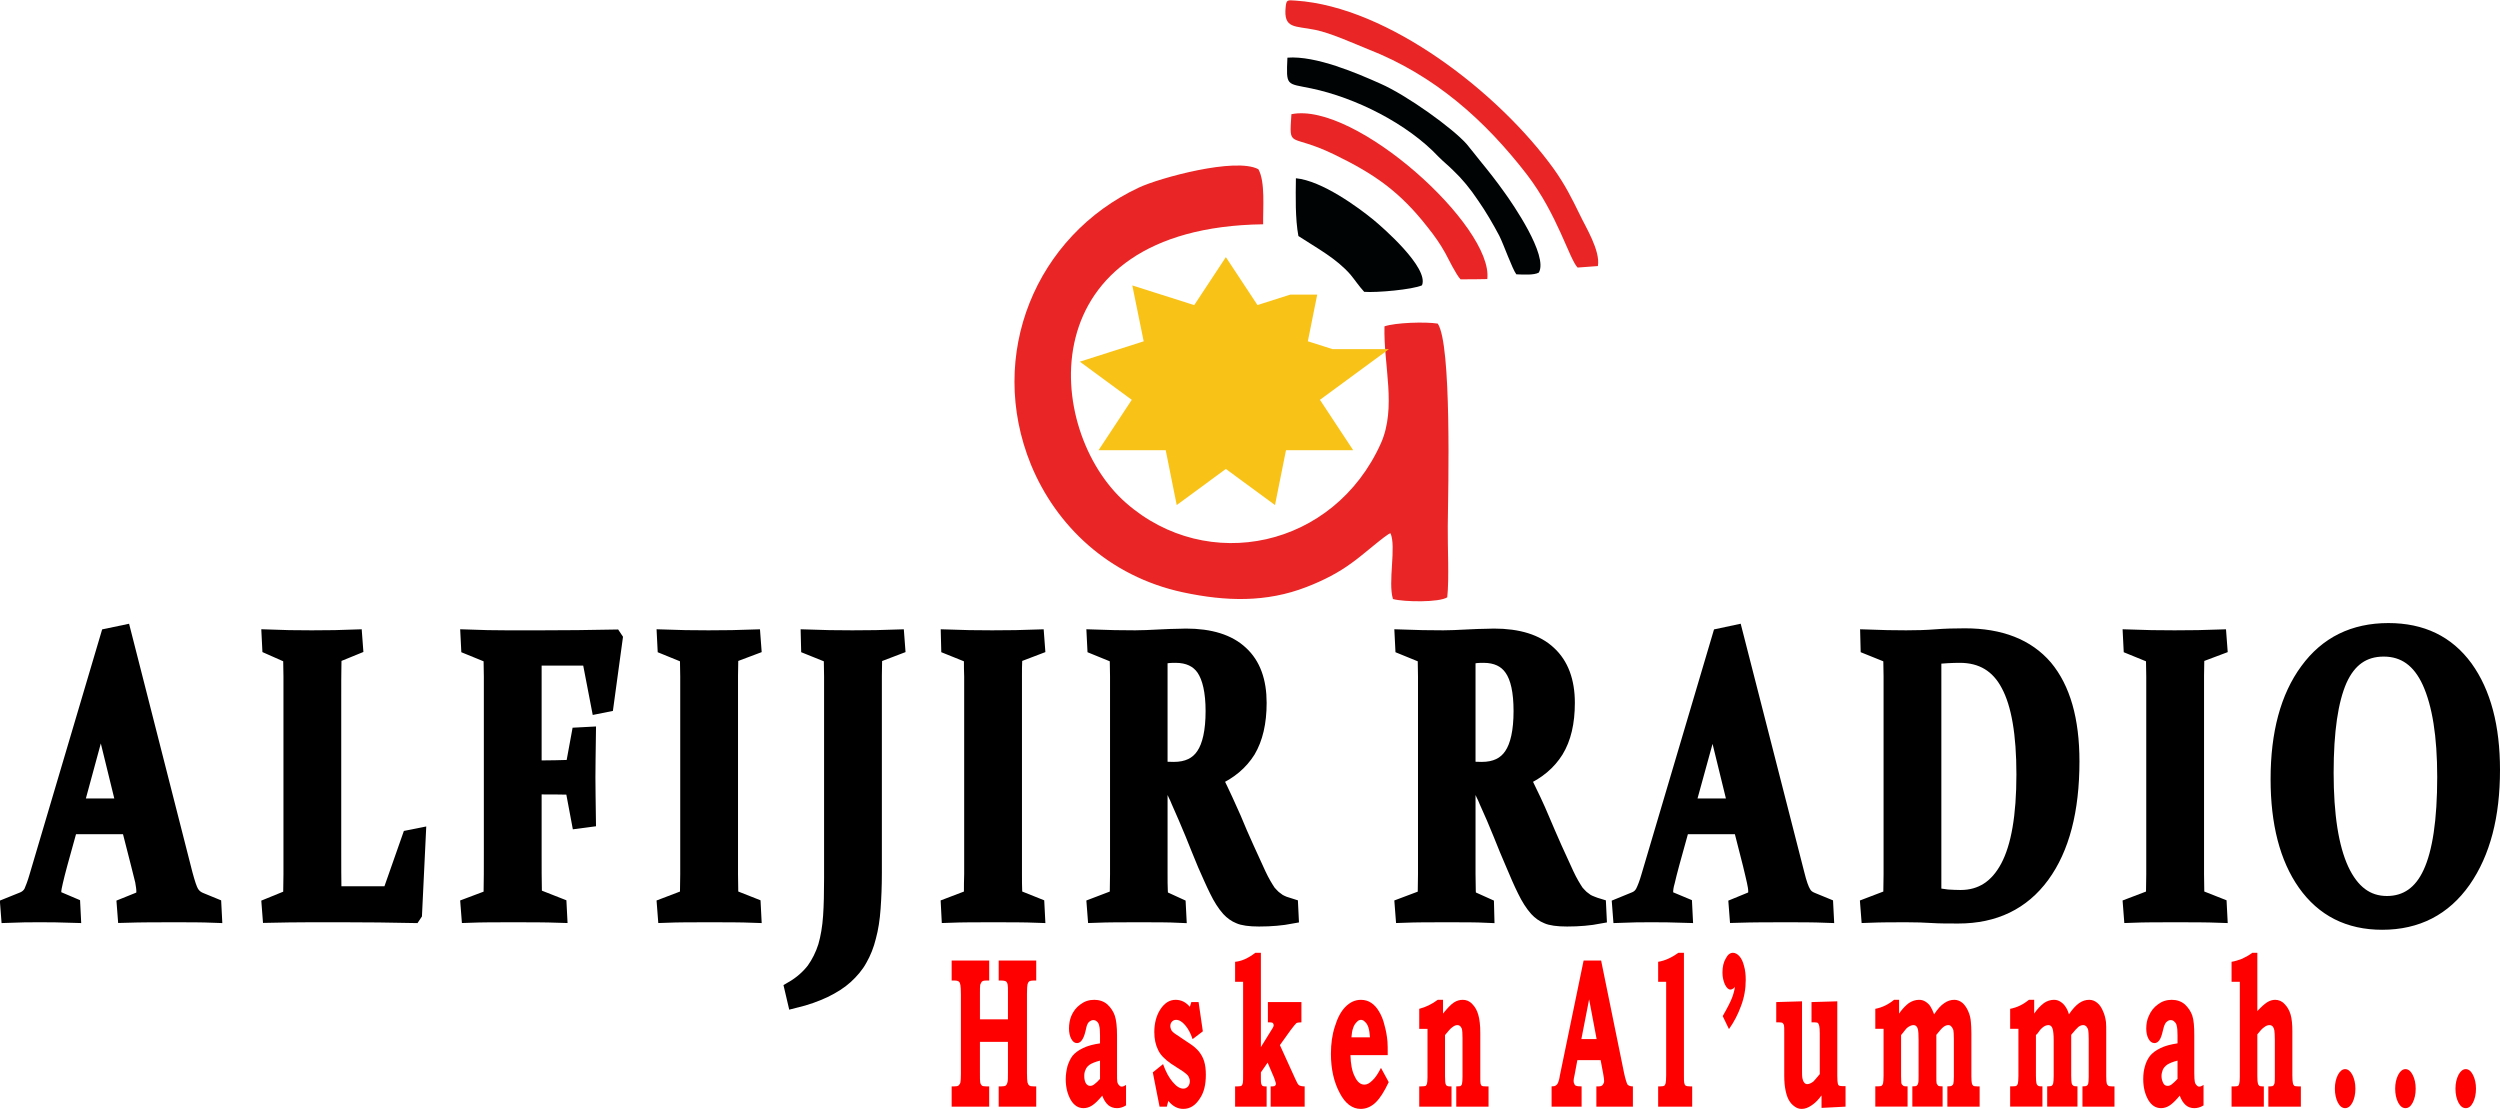 <?xml version="1.0" encoding="UTF-8"?>
<!DOCTYPE svg PUBLIC "-//W3C//DTD SVG 1.0//EN" "http://www.w3.org/TR/2001/REC-SVG-20010904/DTD/svg10.dtd">
<!-- Creator: CorelDRAW 2018 (64-Bit) -->
<svg xmlns="http://www.w3.org/2000/svg" xml:space="preserve" width="151px" height="67px" version="1.0" style="shape-rendering:geometricPrecision; text-rendering:geometricPrecision; image-rendering:optimizeQuality; fill-rule:evenodd; clip-rule:evenodd"
viewBox="0 0 99.93 44.31"
 xmlns:xlink="http://www.w3.org/1999/xlink">
 <defs>
  <style type="text/css">
   <![CDATA[
    .str1 {stroke:#F9C216;stroke-width:1.56;stroke-miterlimit:22.926}
    .str0 {stroke:black;stroke-width:0.6;stroke-miterlimit:2.613}
    .fil2 {fill:none;fill-rule:nonzero}
    .fil4 {fill:#000304}
    .fil3 {fill:#E92525}
    .fil5 {fill:#F9C216}
    .fil1 {fill:black;fill-rule:nonzero}
    .fil0 {fill:red;fill-rule:nonzero}
   ]]>
  </style>
 </defs>
 <g id="Layer_x0020_1">
  <path class="fil0" d="M38.04 38.38l1.5 0 0 0.8 -0.14 0c-0.08,0 -0.13,0.02 -0.16,0.05 -0.02,0.03 -0.04,0.07 -0.06,0.12 -0.01,0.06 -0.01,0.18 -0.01,0.36l0 1.02 1.12 0 0 -1.1c0,-0.13 0,-0.22 -0.01,-0.27 -0.01,-0.07 -0.03,-0.11 -0.06,-0.14 -0.03,-0.02 -0.09,-0.04 -0.18,-0.04l-0.12 0 0 -0.8 1.5 0 0 0.8 -0.12 0c-0.09,0 -0.15,0.02 -0.17,0.04 -0.03,0.03 -0.05,0.07 -0.06,0.12 -0.01,0.05 -0.02,0.17 -0.02,0.37l0 3.16c0,0.2 0.01,0.33 0.02,0.38 0.02,0.06 0.04,0.1 0.07,0.12 0.02,0.03 0.09,0.04 0.19,0.04l0.09 0 0 0.81 -1.5 0 0 -0.81 0.1 0c0.09,0 0.15,-0.01 0.19,-0.04 0.03,-0.03 0.05,-0.07 0.06,-0.12 0.02,-0.06 0.02,-0.18 0.02,-0.38l0 -1.24 -1.12 0 0 1.24c0,0.2 0,0.32 0.01,0.37 0.01,0.07 0.04,0.11 0.07,0.14 0.03,0.02 0.09,0.03 0.18,0.03l0.11 0 0 0.81 -1.5 0 0 -0.81 0.1 0c0.09,0 0.15,-0.01 0.18,-0.04 0.03,-0.03 0.06,-0.07 0.07,-0.12 0.01,-0.05 0.02,-0.16 0.02,-0.33l0 -3.18c0,-0.19 -0.01,-0.32 -0.02,-0.38 -0.01,-0.06 -0.03,-0.11 -0.06,-0.14 -0.03,-0.02 -0.08,-0.04 -0.15,-0.04l-0.14 0 0 -0.8z"/>
  <path id="1" class="fil0" d="M43.97 41.69l0 -0.31c0,-0.18 -0.01,-0.31 -0.03,-0.38 -0.01,-0.07 -0.04,-0.13 -0.08,-0.17 -0.05,-0.05 -0.1,-0.07 -0.16,-0.07 -0.05,0 -0.1,0.02 -0.14,0.05 -0.04,0.03 -0.07,0.06 -0.09,0.11 -0.03,0.05 -0.05,0.14 -0.08,0.28 -0.04,0.17 -0.09,0.29 -0.15,0.37 -0.05,0.07 -0.12,0.11 -0.19,0.11 -0.1,0 -0.17,-0.06 -0.23,-0.17 -0.06,-0.11 -0.09,-0.25 -0.09,-0.41 0,-0.19 0.03,-0.35 0.09,-0.5 0.08,-0.19 0.2,-0.35 0.37,-0.47 0.16,-0.12 0.34,-0.18 0.55,-0.18 0.2,0 0.38,0.06 0.52,0.18 0.14,0.13 0.24,0.28 0.3,0.45 0.06,0.18 0.09,0.44 0.09,0.8l0 1.49c0,0.19 0,0.3 0.01,0.35 0.01,0.06 0.03,0.1 0.07,0.14 0.03,0.04 0.07,0.06 0.11,0.06 0.04,0 0.1,-0.02 0.17,-0.07l0 0.82c-0.13,0.08 -0.25,0.11 -0.36,0.11 -0.14,0 -0.25,-0.04 -0.35,-0.12 -0.1,-0.09 -0.18,-0.21 -0.24,-0.38 -0.15,0.18 -0.28,0.31 -0.4,0.39 -0.12,0.08 -0.24,0.11 -0.35,0.11 -0.21,0 -0.38,-0.11 -0.51,-0.33 -0.13,-0.23 -0.2,-0.5 -0.2,-0.83 0,-0.19 0.03,-0.36 0.07,-0.52 0.05,-0.15 0.11,-0.29 0.2,-0.41 0.09,-0.11 0.23,-0.22 0.42,-0.31 0.18,-0.09 0.41,-0.15 0.68,-0.19zm0 0.69c-0.2,0.05 -0.33,0.11 -0.41,0.16 -0.08,0.06 -0.14,0.12 -0.17,0.21 -0.04,0.08 -0.05,0.16 -0.05,0.25 0,0.11 0.02,0.2 0.06,0.28 0.05,0.08 0.11,0.11 0.18,0.11 0.05,0 0.11,-0.02 0.17,-0.07 0.07,-0.05 0.14,-0.12 0.22,-0.21l0 -0.73z"/>
  <path id="2" class="fil0" d="M47.62 40.04l0.29 0 0.17 1.17 -0.41 0.31c-0.08,-0.24 -0.18,-0.42 -0.3,-0.56 -0.12,-0.14 -0.24,-0.21 -0.36,-0.21 -0.07,0 -0.13,0.03 -0.17,0.08 -0.04,0.04 -0.06,0.1 -0.06,0.17 0,0.06 0.02,0.11 0.04,0.16 0.03,0.05 0.09,0.11 0.17,0.16l0.61 0.41c0.11,0.07 0.21,0.16 0.31,0.27 0.09,0.11 0.17,0.24 0.22,0.4 0.05,0.16 0.07,0.34 0.07,0.55 0,0.38 -0.07,0.69 -0.23,0.93 -0.18,0.29 -0.4,0.43 -0.67,0.43 -0.23,0 -0.43,-0.11 -0.6,-0.32l-0.06 0.23 -0.29 0 -0.27 -1.37 0.41 -0.33c0.11,0.31 0.24,0.55 0.39,0.72 0.15,0.18 0.29,0.26 0.42,0.26 0.08,0 0.14,-0.03 0.2,-0.1 0.04,-0.06 0.06,-0.12 0.06,-0.2 0,-0.06 -0.02,-0.12 -0.05,-0.18 -0.03,-0.06 -0.1,-0.12 -0.21,-0.2l-0.48 -0.31c-0.26,-0.18 -0.44,-0.36 -0.53,-0.56 -0.1,-0.2 -0.15,-0.44 -0.15,-0.71 0,-0.35 0.08,-0.65 0.23,-0.89 0.17,-0.27 0.38,-0.4 0.62,-0.4 0.22,0 0.41,0.09 0.57,0.28l0.06 -0.19z"/>
  <path id="3" class="fil0" d="M50.4 38.07l0 3.77 0.42 -0.68c0.05,-0.07 0.07,-0.12 0.08,-0.14 0.01,-0.02 0.01,-0.04 0.01,-0.06 0,-0.03 -0.01,-0.06 -0.03,-0.08 -0.02,-0.02 -0.06,-0.03 -0.12,-0.03l-0.08 0 0 -0.81 1.34 0 0 0.81c-0.09,0 -0.16,0.01 -0.2,0.03 -0.04,0.04 -0.12,0.13 -0.23,0.28l-0.43 0.6 0.61 1.34c0.06,0.14 0.11,0.23 0.15,0.26 0.04,0.03 0.12,0.05 0.23,0.05l0 0.81 -1.36 0 0 -0.81 0.07 0c0.06,0 0.09,-0.01 0.11,-0.03 0.02,-0.02 0.03,-0.04 0.03,-0.07 0,-0.04 -0.03,-0.12 -0.07,-0.24l-0.26 -0.61 -0.27 0.39 0 0.22c0,0.11 0,0.18 0.01,0.22 0.01,0.03 0.02,0.06 0.04,0.09 0.03,0.02 0.06,0.03 0.1,0.03l0.08 0 0 0.81 -1.26 0 0 -0.81c0.04,0 0.08,0 0.1,0 0.08,0 0.14,-0.01 0.16,-0.03 0.02,-0.02 0.04,-0.06 0.05,-0.11 0.01,-0.03 0.01,-0.16 0.01,-0.36l0 -3.68 -0.32 0 0 -0.8c0.25,-0.02 0.52,-0.14 0.81,-0.36l0.22 0z"/>
  <path id="4" class="fil0" d="M55.2 42.67l0.31 0.57c-0.18,0.38 -0.35,0.65 -0.53,0.82 -0.18,0.17 -0.38,0.25 -0.59,0.25 -0.33,0 -0.62,-0.21 -0.84,-0.64 -0.23,-0.43 -0.35,-0.95 -0.35,-1.56 0,-0.4 0.05,-0.77 0.16,-1.1 0.1,-0.33 0.24,-0.6 0.42,-0.78 0.19,-0.19 0.39,-0.28 0.62,-0.28 0.15,0 0.29,0.04 0.41,0.12 0.12,0.08 0.22,0.19 0.31,0.34 0.09,0.15 0.17,0.33 0.22,0.55 0.06,0.21 0.1,0.43 0.12,0.66 0.01,0.11 0.01,0.29 0.01,0.54l-1.49 0c0.01,0.35 0.06,0.64 0.17,0.85 0.1,0.22 0.23,0.33 0.39,0.33 0.1,0 0.2,-0.05 0.32,-0.17 0.12,-0.11 0.23,-0.28 0.34,-0.5zm-0.44 -1.22c-0.01,-0.16 -0.03,-0.29 -0.06,-0.39 -0.03,-0.09 -0.07,-0.17 -0.13,-0.22 -0.05,-0.06 -0.11,-0.09 -0.17,-0.09 -0.06,0 -0.12,0.03 -0.17,0.09 -0.06,0.06 -0.11,0.13 -0.14,0.23 -0.04,0.1 -0.06,0.23 -0.07,0.38l0.74 0z"/>
  <path id="5" class="fil0" d="M57.68 39.95l0 0.55c0.17,-0.21 0.31,-0.36 0.43,-0.44 0.12,-0.08 0.24,-0.11 0.36,-0.11 0.14,0 0.27,0.05 0.38,0.17 0.11,0.11 0.19,0.25 0.24,0.43 0.05,0.17 0.08,0.41 0.08,0.73l0 1.73c0,0.15 0,0.25 0.01,0.29 0.01,0.04 0.03,0.07 0.05,0.09 0.02,0.01 0.07,0.02 0.16,0.02l0.11 0 0 0.81 -1.29 0 0 -0.81c0.09,0 0.15,-0.01 0.16,-0.01 0.04,-0.02 0.06,-0.05 0.07,-0.1 0.01,-0.04 0.02,-0.14 0.02,-0.29l0 -1.52c0,-0.2 -0.01,-0.33 -0.03,-0.39 -0.04,-0.09 -0.09,-0.14 -0.17,-0.14 -0.06,0 -0.13,0.02 -0.2,0.08 -0.08,0.05 -0.17,0.16 -0.3,0.32l0 1.65c0,0.18 0.01,0.3 0.04,0.34 0.02,0.04 0.07,0.06 0.15,0.06l0.07 0 0 0.81 -1.29 0 0 -0.81 0.07 0c0.1,0 0.16,-0.01 0.19,-0.02 0.02,-0.02 0.04,-0.05 0.05,-0.09 0.01,-0.04 0.02,-0.13 0.02,-0.25l0 -1.94 -0.33 0 0 -0.8c0.27,-0.07 0.51,-0.19 0.74,-0.36l0.21 0z"/>
  <path id="6" class="fil0" d="M63.3 38.38l0.7 0 0.92 4.51c0.05,0.23 0.1,0.38 0.13,0.44 0.04,0.05 0.11,0.08 0.22,0.08l0 0.81 -1.46 0 0 -0.81 0.09 0c0.08,0 0.14,-0.02 0.17,-0.07 0.03,-0.04 0.05,-0.09 0.05,-0.14 0,-0.05 -0.01,-0.16 -0.04,-0.31l-0.1 -0.53 -0.93 0 -0.11 0.59c-0.03,0.12 -0.04,0.2 -0.04,0.24 0,0.05 0.01,0.09 0.03,0.12 0.01,0.04 0.04,0.07 0.08,0.08 0.02,0.01 0.09,0.02 0.21,0.02l0 0.81 -1.2 0 0 -0.81c0.08,0 0.14,-0.01 0.17,-0.04 0.04,-0.02 0.07,-0.06 0.09,-0.11 0.02,-0.05 0.05,-0.14 0.07,-0.28l0.95 -4.6zm-0.09 3.14l0.61 0 -0.3 -1.59 -0.31 1.59z"/>
  <path id="7" class="fil0" d="M67.31 38.07l0 4.9c0,0.16 0,0.26 0.01,0.29 0.01,0.06 0.03,0.1 0.06,0.12 0.03,0.02 0.09,0.03 0.18,0.03l0.08 0 0 0.81 -1.36 0 0 -0.81 0.08 0c0.09,0 0.14,-0.01 0.17,-0.03 0.02,-0.02 0.04,-0.06 0.05,-0.1 0.01,-0.05 0.02,-0.15 0.02,-0.31l0 -3.74 -0.32 0 0 -0.8c0.26,-0.04 0.53,-0.16 0.81,-0.36l0.22 0z"/>
  <path id="8" class="fil0" d="M69.11 41.12l-0.25 -0.52c0.19,-0.33 0.31,-0.57 0.36,-0.7 0.05,-0.12 0.1,-0.28 0.13,-0.47 -0.03,0.04 -0.06,0.07 -0.09,0.08 -0.03,0.02 -0.06,0.03 -0.09,0.03 -0.08,0 -0.15,-0.06 -0.22,-0.2 -0.06,-0.13 -0.1,-0.29 -0.1,-0.48 0,-0.22 0.04,-0.41 0.13,-0.56 0.08,-0.16 0.18,-0.23 0.29,-0.23 0.09,0 0.18,0.05 0.26,0.14 0.08,0.09 0.14,0.22 0.18,0.38 0.05,0.17 0.07,0.35 0.07,0.57 0,0.35 -0.06,0.7 -0.19,1.04 -0.12,0.33 -0.28,0.64 -0.48,0.92z"/>
  <path id="9" class="fil0" d="M71 40.04l1.03 -0.03 0 2.7c0,0.2 0,0.32 0.02,0.39 0.01,0.06 0.03,0.11 0.07,0.16 0.03,0.04 0.07,0.06 0.12,0.06 0.08,0 0.15,-0.04 0.24,-0.1 0.03,-0.03 0.12,-0.13 0.26,-0.3l0 -1.63c0,-0.14 -0.01,-0.24 -0.02,-0.29 -0.01,-0.06 -0.03,-0.09 -0.05,-0.12 -0.02,-0.02 -0.07,-0.03 -0.13,-0.03l-0.13 0 0 -0.81 1.03 -0.03 0 2.98c0,0.16 0.01,0.26 0.02,0.3 0.01,0.04 0.02,0.07 0.04,0.08 0.02,0.02 0.07,0.03 0.15,0.03l0.12 0 0 0.82 -0.96 0.05 0 -0.5c-0.13,0.18 -0.26,0.31 -0.4,0.4 -0.13,0.09 -0.26,0.14 -0.39,0.14 -0.11,0 -0.2,-0.03 -0.29,-0.1 -0.09,-0.06 -0.17,-0.15 -0.23,-0.26 -0.06,-0.11 -0.1,-0.24 -0.13,-0.39 -0.03,-0.15 -0.05,-0.33 -0.05,-0.57l0 -1.72c0,-0.16 0,-0.26 -0.01,-0.3 -0.01,-0.04 -0.03,-0.07 -0.05,-0.09 -0.02,-0.02 -0.07,-0.03 -0.14,-0.03l-0.12 0 0 -0.81z"/>
  <path id="10" class="fil0" d="M75.91 39.95l0 0.55c0.13,-0.19 0.26,-0.32 0.39,-0.42 0.14,-0.09 0.27,-0.13 0.41,-0.13 0.09,0 0.17,0.02 0.25,0.07 0.08,0.05 0.15,0.11 0.2,0.19 0.05,0.08 0.1,0.18 0.15,0.32 0.14,-0.21 0.27,-0.36 0.41,-0.45 0.13,-0.09 0.26,-0.13 0.4,-0.13 0.11,0 0.22,0.04 0.32,0.12 0.09,0.08 0.17,0.19 0.23,0.33 0.06,0.13 0.1,0.28 0.11,0.44 0.01,0.11 0.02,0.25 0.02,0.44l0 1.73c0,0.15 0.01,0.24 0.02,0.28 0.01,0.04 0.03,0.07 0.05,0.09 0.02,0.02 0.07,0.03 0.16,0.03l0.1 0 0 0.81 -1.29 0 0 -0.81c0.1,0 0.16,-0.01 0.18,-0.03 0.03,-0.02 0.05,-0.04 0.06,-0.08 0.01,-0.05 0.02,-0.13 0.02,-0.27l0 -1.52c0,-0.17 -0.01,-0.29 -0.02,-0.35 -0.02,-0.05 -0.04,-0.1 -0.08,-0.14 -0.03,-0.04 -0.07,-0.06 -0.12,-0.06 -0.06,0 -0.12,0.02 -0.19,0.07 -0.07,0.05 -0.16,0.16 -0.29,0.32l0 1.63c0,0.17 0,0.27 0.01,0.31 0.02,0.04 0.04,0.07 0.06,0.09 0.02,0.02 0.08,0.03 0.18,0.03l0 0.81 -1.21 0 0 -0.81c0.1,0 0.16,-0.01 0.18,-0.03 0.02,-0.02 0.04,-0.05 0.05,-0.09 0.02,-0.05 0.02,-0.15 0.02,-0.3l0 -1.43c0,-0.22 -0.01,-0.37 -0.03,-0.44 -0.03,-0.11 -0.09,-0.16 -0.17,-0.16 -0.04,0 -0.09,0.01 -0.13,0.03 -0.05,0.02 -0.09,0.05 -0.14,0.09 -0.02,0.02 -0.08,0.09 -0.18,0.22l-0.05 0.06 0 1.63c0,0.15 0.01,0.25 0.01,0.29 0.01,0.04 0.03,0.07 0.06,0.09 0.02,0.03 0.07,0.04 0.13,0.04l0.06 0 0 0.81 -1.29 0 0 -0.81 0.09 0c0.09,0 0.14,-0.01 0.17,-0.03 0.02,-0.02 0.04,-0.05 0.05,-0.09 0.01,-0.05 0.02,-0.15 0.02,-0.3l0 -1.88 -0.33 0 0 -0.8c0.27,-0.05 0.52,-0.17 0.75,-0.36l0.2 0z"/>
  <path id="11" class="fil0" d="M81.31 39.95l0 0.55c0.13,-0.19 0.26,-0.32 0.39,-0.42 0.13,-0.09 0.27,-0.13 0.4,-0.13 0.09,0 0.17,0.02 0.25,0.07 0.08,0.05 0.15,0.11 0.2,0.19 0.06,0.08 0.11,0.18 0.15,0.32 0.14,-0.21 0.28,-0.36 0.41,-0.45 0.13,-0.09 0.26,-0.13 0.4,-0.13 0.12,0 0.22,0.04 0.32,0.12 0.1,0.08 0.17,0.19 0.23,0.33 0.06,0.13 0.1,0.28 0.12,0.44 0.01,0.11 0.01,0.25 0.01,0.44l0 1.73c0,0.15 0.01,0.24 0.02,0.28 0.01,0.04 0.03,0.07 0.06,0.09 0.02,0.02 0.07,0.03 0.15,0.03l0.1 0 0 0.81 -1.28 0 0 -0.81c0.09,0 0.15,-0.01 0.18,-0.03 0.02,-0.02 0.04,-0.04 0.05,-0.08 0.01,-0.05 0.02,-0.13 0.02,-0.27l0 -1.52c0,-0.17 -0.01,-0.29 -0.02,-0.35 -0.01,-0.05 -0.04,-0.1 -0.07,-0.14 -0.04,-0.04 -0.08,-0.06 -0.13,-0.06 -0.06,0 -0.12,0.02 -0.19,0.07 -0.06,0.05 -0.16,0.16 -0.29,0.32l0 1.63c0,0.17 0.01,0.27 0.02,0.31 0.01,0.04 0.03,0.07 0.06,0.09 0.02,0.02 0.08,0.03 0.17,0.03l0 0.81 -1.21 0 0 -0.81c0.1,0 0.16,-0.01 0.19,-0.03 0.02,-0.02 0.04,-0.05 0.05,-0.09 0.01,-0.05 0.02,-0.15 0.02,-0.3l0 -1.43c0,-0.22 -0.02,-0.37 -0.04,-0.44 -0.03,-0.11 -0.09,-0.16 -0.17,-0.16 -0.04,0 -0.08,0.01 -0.13,0.03 -0.04,0.02 -0.09,0.05 -0.13,0.09 -0.03,0.02 -0.09,0.09 -0.18,0.22l-0.06 0.06 0 1.63c0,0.15 0.01,0.25 0.02,0.29 0.01,0.04 0.02,0.07 0.05,0.09 0.03,0.03 0.07,0.04 0.13,0.04l0.06 0 0 0.81 -1.29 0 0 -0.81 0.09 0c0.09,0 0.15,-0.01 0.17,-0.03 0.02,-0.02 0.04,-0.05 0.05,-0.09 0.01,-0.05 0.02,-0.15 0.02,-0.3l0 -1.88 -0.33 0 0 -0.8c0.27,-0.05 0.52,-0.17 0.75,-0.36l0.21 0z"/>
  <path id="12" class="fil0" d="M87.04 41.69l0 -0.31c0,-0.18 -0.01,-0.31 -0.03,-0.38 -0.01,-0.07 -0.04,-0.13 -0.09,-0.17 -0.04,-0.05 -0.09,-0.07 -0.16,-0.07 -0.05,0 -0.09,0.02 -0.13,0.05 -0.04,0.03 -0.07,0.06 -0.09,0.11 -0.03,0.05 -0.06,0.14 -0.09,0.28 -0.04,0.17 -0.08,0.29 -0.14,0.37 -0.05,0.07 -0.12,0.11 -0.19,0.11 -0.1,0 -0.18,-0.06 -0.24,-0.17 -0.06,-0.11 -0.09,-0.25 -0.09,-0.41 0,-0.19 0.03,-0.35 0.1,-0.5 0.08,-0.19 0.2,-0.35 0.37,-0.47 0.16,-0.12 0.34,-0.18 0.55,-0.18 0.2,0 0.38,0.06 0.52,0.18 0.14,0.13 0.24,0.28 0.3,0.45 0.06,0.18 0.08,0.44 0.08,0.8l0 1.49c0,0.19 0.01,0.3 0.02,0.35 0.01,0.06 0.03,0.1 0.07,0.14 0.03,0.04 0.07,0.06 0.11,0.06 0.04,0 0.1,-0.02 0.17,-0.07l0 0.82c-0.13,0.08 -0.25,0.11 -0.37,0.11 -0.13,0 -0.25,-0.04 -0.34,-0.12 -0.1,-0.09 -0.18,-0.21 -0.24,-0.38 -0.15,0.18 -0.28,0.31 -0.4,0.39 -0.12,0.08 -0.24,0.11 -0.35,0.11 -0.21,0 -0.38,-0.11 -0.51,-0.33 -0.13,-0.23 -0.2,-0.5 -0.2,-0.83 0,-0.19 0.02,-0.36 0.07,-0.52 0.04,-0.15 0.11,-0.29 0.2,-0.41 0.09,-0.11 0.23,-0.22 0.42,-0.31 0.18,-0.09 0.41,-0.15 0.68,-0.19zm0 0.69c-0.2,0.05 -0.33,0.11 -0.41,0.16 -0.08,0.06 -0.14,0.12 -0.18,0.21 -0.03,0.08 -0.05,0.16 -0.05,0.25 0,0.11 0.03,0.2 0.07,0.28 0.04,0.08 0.1,0.11 0.18,0.11 0.05,0 0.11,-0.02 0.17,-0.07 0.06,-0.05 0.14,-0.12 0.22,-0.21l0 -0.73z"/>
  <path id="13" class="fil0" d="M90.23 38.07l0 2.33c0.15,-0.16 0.28,-0.28 0.39,-0.35 0.11,-0.07 0.22,-0.1 0.32,-0.1 0.14,0 0.27,0.05 0.38,0.17 0.11,0.11 0.19,0.25 0.24,0.42 0.05,0.17 0.07,0.4 0.07,0.68l0 1.74c0,0.17 0.01,0.28 0.02,0.31 0.01,0.06 0.03,0.09 0.06,0.12 0.02,0.01 0.07,0.02 0.16,0.02l0.1 0 0 0.81 -1.3 0 0 -0.81 0.07 0c0.06,0 0.11,-0.01 0.13,-0.03 0.02,-0.03 0.04,-0.06 0.05,-0.1 0.01,-0.04 0.01,-0.14 0.01,-0.29l0 -1.44c0,-0.19 -0.01,-0.31 -0.02,-0.38 -0.01,-0.06 -0.03,-0.11 -0.06,-0.15 -0.04,-0.04 -0.08,-0.06 -0.13,-0.06 -0.06,0 -0.14,0.02 -0.21,0.08 -0.08,0.05 -0.17,0.15 -0.28,0.29l0 1.66c0,0.16 0.01,0.26 0.02,0.29 0.01,0.04 0.02,0.07 0.05,0.1 0.02,0.02 0.07,0.03 0.14,0.03l0.05 0 0 0.81 -1.29 0 0 -0.81 0.13 0c0.07,0 0.12,-0.01 0.14,-0.03 0.02,-0.02 0.03,-0.05 0.04,-0.09 0.01,-0.04 0.02,-0.13 0.02,-0.26l0 -3.8 -0.33 0 0 -0.8c0.13,-0.02 0.26,-0.06 0.42,-0.12 0.15,-0.07 0.29,-0.15 0.41,-0.24l0.2 0z"/>
  <path id="14" class="fil0" d="M93.74 42.72c0.11,0 0.21,0.08 0.29,0.23 0.08,0.16 0.12,0.34 0.12,0.55 0,0.22 -0.04,0.4 -0.12,0.56 -0.08,0.15 -0.18,0.22 -0.29,0.22 -0.11,0 -0.21,-0.07 -0.29,-0.22 -0.08,-0.16 -0.12,-0.34 -0.12,-0.56 0,-0.21 0.04,-0.39 0.12,-0.55 0.08,-0.15 0.18,-0.23 0.29,-0.23z"/>
  <path id="15" class="fil0" d="M96.15 42.72c0.12,0 0.21,0.08 0.29,0.23 0.08,0.16 0.12,0.34 0.12,0.55 0,0.22 -0.04,0.4 -0.12,0.56 -0.08,0.15 -0.17,0.22 -0.29,0.22 -0.11,0 -0.21,-0.07 -0.29,-0.22 -0.08,-0.16 -0.12,-0.34 -0.12,-0.56 0,-0.21 0.04,-0.39 0.12,-0.55 0.08,-0.15 0.18,-0.23 0.29,-0.23z"/>
  <path id="16" class="fil0" d="M98.56 42.72c0.12,0 0.21,0.08 0.29,0.23 0.08,0.16 0.12,0.34 0.12,0.55 0,0.22 -0.04,0.4 -0.12,0.56 -0.08,0.15 -0.17,0.22 -0.29,0.22 -0.11,0 -0.21,-0.07 -0.29,-0.22 -0.08,-0.16 -0.12,-0.34 -0.12,-0.56 0,-0.21 0.04,-0.39 0.12,-0.55 0.08,-0.15 0.18,-0.23 0.29,-0.23z"/>
  <path class="fil1" d="M2.81 33.03l-0.41 1.48c-0.08,0.3 -0.14,0.53 -0.18,0.71 -0.04,0.17 -0.07,0.31 -0.07,0.41 0,0.09 0.02,0.15 0.06,0.2 0.03,0.05 0.08,0.09 0.16,0.11l0.54 0.23 0.02 0.4c-0.55,-0.02 -1,-0.02 -1.35,-0.02 -0.36,0 -0.77,0 -1.24,0.02l-0.03 -0.39 0.62 -0.25c0.14,-0.06 0.25,-0.16 0.32,-0.29 0.06,-0.14 0.14,-0.34 0.22,-0.62l2.85 -9.62 0.62 -0.13 2.46 9.65c0.1,0.37 0.18,0.62 0.26,0.75 0.08,0.13 0.19,0.22 0.33,0.28l0.56 0.23 0.02 0.39c-0.51,-0.02 -1.03,-0.02 -1.55,-0.02 -0.69,0 -1.37,0 -2.02,0.02l-0.03 -0.39 0.57 -0.23c0.07,-0.03 0.13,-0.07 0.16,-0.12 0.04,-0.05 0.05,-0.12 0.05,-0.21 0,-0.11 -0.02,-0.25 -0.05,-0.42 -0.04,-0.17 -0.1,-0.4 -0.17,-0.68l-0.38 -1.49 -2.34 0zm1.23 -4.56c-0.06,0.28 -0.14,0.57 -0.22,0.86l-0.78 2.87 1.91 0 -0.7 -2.86c-0.08,-0.3 -0.15,-0.59 -0.21,-0.87z"/>
  <path id="1" class="fil1" d="M13.34 27.71l0 6.27c0,0.58 0,1.16 0.01,1.73l2.23 0 0.79 -2.25 0.35 -0.07 -0.15 3.13 -0.04 0.06c-0.94,-0.02 -1.86,-0.03 -2.75,-0.03l-1.42 0c-0.56,0 -1.09,0.01 -1.57,0.02l-0.03 -0.39 0.71 -0.29c0.09,-0.04 0.14,-0.12 0.15,-0.25 0,-0.21 0.01,-0.45 0.01,-0.71 0,-0.26 0,-0.55 0,-0.87l0 -6.32c0,-0.26 0,-0.51 0,-0.72 0,-0.22 -0.01,-0.42 -0.01,-0.6 0,-0.14 -0.05,-0.22 -0.14,-0.26l-0.7 -0.31 -0.02 -0.4c0.49,0.02 1.06,0.03 1.7,0.03 0.66,0 1.23,-0.01 1.72,-0.03l0.03 0.4 -0.71 0.29c-0.09,0.04 -0.14,0.12 -0.15,0.24 0,0.19 -0.01,0.47 -0.01,0.82 0,0.35 0,0.52 0,0.51z"/>
  <path id="2" class="fil1" d="M21.35 31.44l0 2.62c0,0.62 0,1.14 0.01,1.53 0.01,0.13 0.05,0.21 0.15,0.26l0.84 0.33 0.02 0.39c-0.59,-0.02 -1.21,-0.02 -1.85,-0.02 -0.66,0 -1.25,0 -1.78,0.02l-0.03 -0.39 0.77 -0.29c0.1,-0.04 0.15,-0.13 0.15,-0.25 0.01,-0.43 0.01,-0.95 0.01,-1.58l0 -6.32c0,-0.26 0,-0.51 0,-0.72 0,-0.22 -0.01,-0.42 -0.01,-0.6 0,-0.14 -0.05,-0.22 -0.14,-0.26l-0.76 -0.31 -0.02 -0.4c0.53,0.02 1.04,0.03 1.52,0.03l1.44 0c0.93,0 1.89,-0.01 2.88,-0.03l0.04 0.06 -0.36 2.64 -0.3 0.06 -0.37 -1.92 -2.21 0 0 4.39 0.33 0c0.33,0 0.69,-0.01 1.06,-0.02 0.11,-0.01 0.17,-0.08 0.2,-0.21l0.2 -1.09 0.38 -0.02c-0.01,0.76 -0.02,1.34 -0.02,1.72 0,0.37 0.01,0.93 0.02,1.69l-0.38 0.05 -0.21 -1.12c-0.02,-0.14 -0.08,-0.21 -0.17,-0.23 -0.39,-0.01 -0.75,-0.01 -1.09,-0.01l-0.32 0z"/>
  <path id="3" class="fil1" d="M29.2 34.06c0,0.32 0,0.61 0,0.87 0,0.26 0.01,0.49 0.01,0.7 0.01,0.13 0.07,0.23 0.19,0.27l0.71 0.28 0.02 0.39c-0.53,-0.02 -1.12,-0.02 -1.76,-0.02 -0.67,0 -1.26,0 -1.78,0.02l-0.03 -0.39 0.76 -0.29c0.1,-0.04 0.15,-0.12 0.16,-0.25 0,-0.21 0.01,-0.45 0.01,-0.71 0,-0.26 0,-0.55 0,-0.87l0 -6.32c0,-0.26 0,-0.51 0,-0.72 0,-0.22 -0.01,-0.42 -0.01,-0.6 0,-0.14 -0.05,-0.22 -0.14,-0.26l-0.76 -0.31 -0.02 -0.4c0.53,0.02 1.11,0.03 1.76,0.03 0.66,0 1.25,-0.01 1.78,-0.03l0.03 0.4 -0.77 0.29c-0.09,0.04 -0.14,0.12 -0.15,0.24 0,0.19 -0.01,0.4 -0.01,0.62 0,0.22 0,0.45 0,0.71l0 6.35z"/>
  <path id="4" class="fil1" d="M32.31 25.45c0.53,0.02 1.12,0.03 1.76,0.03 0.66,0 1.25,-0.01 1.78,-0.03l0.03 0.4 -0.76 0.29c-0.1,0.04 -0.15,0.12 -0.16,0.24 0,0.19 -0.01,0.4 -0.01,0.62 0,0.22 0,0.45 0,0.71l0 7.17c0,0.52 -0.02,0.99 -0.05,1.41 -0.03,0.43 -0.09,0.81 -0.18,1.14 -0.08,0.33 -0.2,0.63 -0.35,0.89 -0.14,0.26 -0.34,0.49 -0.57,0.7 -0.23,0.21 -0.52,0.39 -0.85,0.55 -0.34,0.16 -0.73,0.3 -1.18,0.41l-0.11 -0.47c0.38,-0.22 0.66,-0.48 0.87,-0.75 0.2,-0.28 0.36,-0.6 0.47,-0.95 0.1,-0.35 0.17,-0.75 0.2,-1.2 0.03,-0.44 0.04,-0.94 0.04,-1.5l0 -7.37c0,-0.26 0,-0.51 0,-0.72 0,-0.22 -0.01,-0.42 -0.01,-0.6 0,-0.14 -0.05,-0.22 -0.14,-0.26l-0.77 -0.31 -0.01 -0.4z"/>
  <path id="5" class="fil1" d="M40.55 34.06c0,0.32 0,0.61 0,0.87 0,0.26 0,0.49 0.01,0.7 0,0.13 0.07,0.23 0.19,0.27l0.7 0.28 0.02 0.39c-0.53,-0.02 -1.11,-0.02 -1.76,-0.02 -0.66,0 -1.25,0 -1.78,0.02l-0.02 -0.39 0.76 -0.29c0.1,-0.04 0.15,-0.12 0.16,-0.25 0,-0.21 0,-0.45 0.01,-0.71 0,-0.26 0,-0.55 0,-0.87l0 -6.32c0,-0.26 0,-0.51 0,-0.72 -0.01,-0.22 -0.01,-0.42 -0.01,-0.6 -0.01,-0.14 -0.05,-0.22 -0.14,-0.26l-0.77 -0.31 -0.01 -0.4c0.53,0.02 1.11,0.03 1.75,0.03 0.66,0 1.26,-0.01 1.78,-0.03l0.03 0.4 -0.76 0.29c-0.1,0.04 -0.15,0.12 -0.15,0.24 -0.01,0.19 -0.01,0.4 -0.01,0.62 0,0.22 0,0.45 0,0.71l0 6.35z"/>
  <path id="6" class="fil1" d="M46.37 34.06c0,0.32 0,0.61 0,0.86 0,0.25 0,0.48 0.01,0.68 0,0.17 0.05,0.28 0.13,0.31l0.59 0.27 0.02 0.39c-0.42,-0.02 -0.95,-0.02 -1.57,-0.02 -0.67,0 -1.26,0 -1.78,0.02l-0.03 -0.39 0.76 -0.29c0.1,-0.04 0.15,-0.12 0.16,-0.25 0,-0.21 0.01,-0.45 0.01,-0.71 0,-0.26 0,-0.55 0,-0.87l0 -6.32c0,-0.26 0,-0.51 0,-0.72 0,-0.22 -0.01,-0.42 -0.01,-0.6 0,-0.14 -0.05,-0.22 -0.14,-0.26l-0.76 -0.31 -0.02 -0.4c0.53,0.02 1.08,0.03 1.64,0.03 0.12,0 0.26,-0.01 0.44,-0.01 0.17,-0.01 0.39,-0.02 0.64,-0.03 0.23,-0.01 0.42,-0.02 0.57,-0.02 0.16,0 0.28,-0.01 0.37,-0.01 0.98,0 1.71,0.23 2.2,0.69 0.49,0.45 0.73,1.11 0.73,1.98 0,0.79 -0.15,1.42 -0.44,1.91 -0.3,0.48 -0.74,0.85 -1.32,1.11 0.32,0.65 0.56,1.18 0.74,1.59 0.17,0.41 0.34,0.81 0.52,1.2 0.18,0.4 0.34,0.75 0.48,1.05 0.14,0.3 0.28,0.53 0.4,0.71 0.07,0.08 0.14,0.15 0.2,0.21 0.06,0.05 0.13,0.1 0.2,0.15 0.07,0.04 0.14,0.07 0.21,0.1 0.08,0.03 0.17,0.06 0.27,0.09l0.02 0.41c-0.37,0.07 -0.8,0.11 -1.28,0.11 -0.38,0 -0.65,-0.04 -0.8,-0.11 -0.15,-0.06 -0.29,-0.16 -0.41,-0.29 -0.17,-0.19 -0.33,-0.44 -0.48,-0.75 -0.15,-0.3 -0.3,-0.65 -0.47,-1.03 -0.16,-0.39 -0.33,-0.8 -0.5,-1.23 -0.18,-0.43 -0.36,-0.86 -0.55,-1.28 -0.05,-0.13 -0.1,-0.23 -0.14,-0.31 -0.03,-0.08 -0.07,-0.14 -0.11,-0.18 -0.03,-0.03 -0.07,-0.06 -0.11,-0.08 -0.04,-0.02 -0.09,-0.03 -0.15,-0.04l-0.24 -0.01 0 2.65zm0 -3.34c0.2,0.01 0.38,0.02 0.55,0.02 0.54,0 0.94,-0.19 1.19,-0.57 0.25,-0.37 0.38,-0.96 0.38,-1.76 0,-0.78 -0.13,-1.34 -0.37,-1.7 -0.24,-0.35 -0.62,-0.53 -1.13,-0.53 -0.09,0 -0.18,0 -0.28,0.01 -0.1,0.01 -0.22,0.03 -0.34,0.05l0 4.48z"/>
  <path id="7" class="fil1" d="M58.68 34.06c0,0.32 0,0.61 0,0.86 0,0.25 0.01,0.48 0.01,0.68 0,0.17 0.05,0.28 0.13,0.31l0.6 0.27 0.01 0.39c-0.42,-0.02 -0.94,-0.02 -1.57,-0.02 -0.67,0 -1.26,0 -1.78,0.02l-0.03 -0.39 0.77 -0.29c0.09,-0.04 0.14,-0.12 0.15,-0.25 0,-0.21 0.01,-0.45 0.01,-0.71 0,-0.26 0,-0.55 0,-0.87l0 -6.32c0,-0.26 0,-0.51 0,-0.72 0,-0.22 -0.01,-0.42 -0.01,-0.6 0,-0.14 -0.05,-0.22 -0.14,-0.26l-0.76 -0.31 -0.02 -0.4c0.53,0.02 1.08,0.03 1.64,0.03 0.12,0 0.27,-0.01 0.44,-0.01 0.18,-0.01 0.39,-0.02 0.64,-0.03 0.23,-0.01 0.42,-0.02 0.58,-0.02 0.15,0 0.27,-0.01 0.36,-0.01 0.98,0 1.71,0.23 2.2,0.69 0.49,0.45 0.74,1.11 0.74,1.98 0,0.79 -0.15,1.42 -0.45,1.91 -0.3,0.48 -0.74,0.85 -1.32,1.11 0.32,0.65 0.57,1.18 0.74,1.59 0.17,0.41 0.35,0.81 0.52,1.2 0.18,0.4 0.34,0.75 0.48,1.05 0.14,0.3 0.28,0.53 0.4,0.71 0.07,0.08 0.14,0.15 0.2,0.21 0.06,0.05 0.13,0.1 0.2,0.15 0.07,0.04 0.14,0.07 0.22,0.1 0.07,0.03 0.16,0.06 0.26,0.09l0.02 0.41c-0.37,0.07 -0.8,0.11 -1.28,0.11 -0.38,0 -0.65,-0.04 -0.8,-0.11 -0.15,-0.06 -0.29,-0.16 -0.41,-0.29 -0.17,-0.19 -0.33,-0.44 -0.48,-0.75 -0.15,-0.3 -0.3,-0.65 -0.46,-1.03 -0.17,-0.39 -0.34,-0.8 -0.51,-1.23 -0.17,-0.43 -0.36,-0.86 -0.55,-1.28 -0.05,-0.13 -0.1,-0.23 -0.14,-0.31 -0.03,-0.08 -0.07,-0.14 -0.11,-0.18 -0.03,-0.03 -0.07,-0.06 -0.11,-0.08 -0.04,-0.02 -0.09,-0.03 -0.15,-0.04l-0.24 -0.01 0 2.65zm0 -3.34c0.2,0.01 0.39,0.02 0.55,0.02 0.54,0 0.94,-0.19 1.19,-0.57 0.25,-0.37 0.38,-0.96 0.38,-1.76 0,-0.78 -0.12,-1.34 -0.37,-1.7 -0.24,-0.35 -0.62,-0.53 -1.13,-0.53 -0.08,0 -0.18,0 -0.28,0.01 -0.1,0.01 -0.21,0.03 -0.34,0.05l0 4.48z"/>
  <path id="8" class="fil1" d="M67.24 33.03l-0.41 1.48c-0.08,0.3 -0.14,0.53 -0.18,0.71 -0.05,0.17 -0.07,0.31 -0.07,0.41 0,0.09 0.02,0.15 0.05,0.2 0.04,0.05 0.09,0.09 0.16,0.11l0.55 0.23 0.02 0.4c-0.55,-0.02 -1,-0.02 -1.35,-0.02 -0.36,0 -0.78,0 -1.24,0.02l-0.03 -0.39 0.61 -0.25c0.15,-0.06 0.25,-0.16 0.32,-0.29 0.07,-0.14 0.15,-0.34 0.23,-0.62l2.85 -9.62 0.61 -0.13 2.47 9.65c0.09,0.37 0.18,0.62 0.26,0.75 0.07,0.13 0.18,0.22 0.33,0.28l0.56 0.23 0.02 0.39c-0.52,-0.02 -1.04,-0.02 -1.56,-0.02 -0.69,0 -1.36,0 -2.01,0.02l-0.03 -0.39 0.56 -0.23c0.08,-0.03 0.13,-0.07 0.17,-0.12 0.03,-0.05 0.05,-0.12 0.05,-0.21 0,-0.11 -0.02,-0.25 -0.06,-0.42 -0.04,-0.17 -0.09,-0.4 -0.16,-0.68l-0.38 -1.49 -2.34 0zm1.23 -4.56c-0.07,0.28 -0.14,0.57 -0.22,0.86l-0.79 2.87 1.91 0 -0.7 -2.86c-0.07,-0.3 -0.14,-0.59 -0.2,-0.87z"/>
  <path id="9" class="fil1" d="M76.21 36.55c-0.5,0 -1,0 -1.52,0.02l-0.03 -0.39 0.76 -0.29c0.1,-0.04 0.15,-0.13 0.16,-0.25 0,-0.21 0.01,-0.45 0.01,-0.71 0,-0.26 0,-0.55 0,-0.87l0 -6.32c0,-0.26 0,-0.51 0,-0.72 0,-0.22 -0.01,-0.42 -0.01,-0.6 -0.01,-0.14 -0.05,-0.22 -0.14,-0.26l-0.77 -0.31 -0.01 -0.4c0.53,0.02 1.04,0.03 1.53,0.03 0.41,0 0.8,-0.01 1.18,-0.04 0.38,-0.03 0.77,-0.04 1.17,-0.04 1.42,0 2.49,0.42 3.21,1.26 0.71,0.85 1.07,2.1 1.07,3.76 0,1.96 -0.4,3.48 -1.19,4.56 -0.79,1.08 -1.91,1.62 -3.35,1.62 -0.4,0 -0.75,0 -1.06,-0.02 -0.3,-0.02 -0.64,-0.03 -1.01,-0.03zm1.09 -0.8c0.18,0.04 0.36,0.07 0.54,0.09 0.17,0.01 0.35,0.02 0.53,0.02 0.83,0 1.46,-0.41 1.89,-1.22 0.43,-0.81 0.64,-2.04 0.64,-3.7 0,-1.61 -0.2,-2.81 -0.62,-3.59 -0.41,-0.78 -1.06,-1.17 -1.94,-1.17 -0.33,0 -0.68,0.02 -1.04,0.06l0 9.51z"/>
  <path id="10" class="fil1" d="M87.8 34.06c0,0.32 0,0.61 0,0.87 0,0.26 0.01,0.49 0.01,0.7 0,0.13 0.07,0.23 0.19,0.27l0.71 0.28 0.02 0.39c-0.54,-0.02 -1.12,-0.02 -1.76,-0.02 -0.67,0 -1.26,0 -1.78,0.02l-0.03 -0.39 0.76 -0.29c0.1,-0.04 0.15,-0.12 0.16,-0.25 0,-0.21 0.01,-0.45 0.01,-0.71 0,-0.26 0,-0.55 0,-0.87l0 -6.32c0,-0.26 0,-0.51 0,-0.72 0,-0.22 -0.01,-0.42 -0.01,-0.6 -0.01,-0.14 -0.05,-0.22 -0.14,-0.26l-0.76 -0.31 -0.02 -0.4c0.53,0.02 1.11,0.03 1.76,0.03 0.66,0 1.25,-0.01 1.78,-0.03l0.03 0.4 -0.77 0.29c-0.09,0.04 -0.14,0.12 -0.15,0.24 0,0.19 -0.01,0.4 -0.01,0.62 0,0.22 0,0.45 0,0.71l0 6.35z"/>
  <path id="11" class="fil1" d="M92.98 30.87c0,1.69 0.2,2.99 0.61,3.88 0.42,0.9 1.02,1.35 1.82,1.35 0.78,0 1.37,-0.41 1.74,-1.22 0.38,-0.82 0.57,-2.1 0.57,-3.84 0,-1.65 -0.2,-2.9 -0.6,-3.79 -0.4,-0.88 -1.01,-1.32 -1.84,-1.32 -0.81,0 -1.39,0.41 -1.76,1.23 -0.36,0.82 -0.54,2.05 -0.54,3.71zm6.65 -0.11c0,1.83 -0.38,3.3 -1.16,4.42 -0.78,1.11 -1.86,1.67 -3.25,1.67 -1.33,0 -2.35,-0.52 -3.08,-1.55 -0.72,-1.02 -1.08,-2.42 -1.08,-4.17 0,-1.83 0.39,-3.28 1.17,-4.34 0.78,-1.07 1.86,-1.6 3.24,-1.6 1.33,0 2.35,0.49 3.08,1.49 0.72,1 1.08,2.36 1.08,4.08z"/>
  <path id="12" class="fil2 str0" d="M2.81 33.03l-0.41 1.48c-0.08,0.3 -0.14,0.53 -0.18,0.71 -0.04,0.17 -0.07,0.31 -0.07,0.41 0,0.09 0.02,0.15 0.06,0.2 0.03,0.05 0.08,0.09 0.16,0.11l0.54 0.23 0.02 0.4c-0.55,-0.02 -1,-0.02 -1.35,-0.02 -0.36,0 -0.77,0 -1.24,0.02l-0.03 -0.39 0.62 -0.25c0.14,-0.06 0.25,-0.16 0.32,-0.29 0.06,-0.14 0.14,-0.34 0.22,-0.62l2.85 -9.62 0.62 -0.13 2.46 9.65c0.1,0.37 0.18,0.62 0.26,0.75 0.08,0.13 0.19,0.22 0.33,0.28l0.56 0.23 0.02 0.39c-0.51,-0.02 -1.03,-0.02 -1.55,-0.02 -0.69,0 -1.37,0 -2.02,0.02l-0.03 -0.39 0.57 -0.23c0.07,-0.03 0.13,-0.07 0.16,-0.12 0.04,-0.05 0.05,-0.12 0.05,-0.21 0,-0.11 -0.02,-0.25 -0.05,-0.42 -0.04,-0.17 -0.1,-0.4 -0.17,-0.68l-0.38 -1.49 -2.34 0zm1.23 -4.56c-0.06,0.28 -0.14,0.57 -0.22,0.86l-0.78 2.87 1.91 0 -0.7 -2.86c-0.08,-0.3 -0.15,-0.59 -0.21,-0.87z"/>
  <path id="13" class="fil2 str0" d="M13.34 27.71l0 6.27c0,0.58 0,1.16 0.01,1.73l2.23 0 0.79 -2.25 0.35 -0.07 -0.15 3.13 -0.04 0.06c-0.94,-0.02 -1.86,-0.03 -2.75,-0.03l-1.42 0c-0.56,0 -1.09,0.01 -1.57,0.02l-0.03 -0.39 0.71 -0.29c0.09,-0.04 0.14,-0.12 0.15,-0.25 0,-0.21 0.01,-0.45 0.01,-0.71 0,-0.26 0,-0.55 0,-0.87l0 -6.32c0,-0.26 0,-0.51 0,-0.72 0,-0.22 -0.01,-0.42 -0.01,-0.6 0,-0.14 -0.05,-0.22 -0.14,-0.26l-0.7 -0.31 -0.02 -0.4c0.49,0.02 1.06,0.03 1.7,0.03 0.66,0 1.23,-0.01 1.72,-0.03l0.03 0.4 -0.71 0.29c-0.09,0.04 -0.14,0.12 -0.15,0.24 0,0.19 -0.01,0.47 -0.01,0.82 0,0.35 0,0.52 0,0.51z"/>
  <path id="14" class="fil2 str0" d="M21.35 31.44l0 2.62c0,0.62 0,1.14 0.01,1.53 0.01,0.13 0.05,0.21 0.15,0.26l0.84 0.33 0.02 0.39c-0.59,-0.02 -1.21,-0.02 -1.85,-0.02 -0.66,0 -1.25,0 -1.78,0.02l-0.03 -0.39 0.77 -0.29c0.1,-0.04 0.15,-0.13 0.15,-0.25 0.01,-0.43 0.01,-0.95 0.01,-1.58l0 -6.32c0,-0.26 0,-0.51 0,-0.72 0,-0.22 -0.01,-0.42 -0.01,-0.6 0,-0.14 -0.05,-0.22 -0.14,-0.26l-0.76 -0.31 -0.02 -0.4c0.53,0.02 1.04,0.03 1.52,0.03l1.44 0c0.93,0 1.89,-0.01 2.88,-0.03l0.04 0.06 -0.36 2.64 -0.3 0.06 -0.37 -1.92 -2.21 0 0 4.39 0.33 0c0.33,0 0.69,-0.01 1.06,-0.02 0.11,-0.01 0.17,-0.08 0.2,-0.21l0.2 -1.09 0.38 -0.02c-0.01,0.76 -0.02,1.34 -0.02,1.72 0,0.37 0.01,0.93 0.02,1.69l-0.38 0.05 -0.21 -1.12c-0.02,-0.14 -0.08,-0.21 -0.17,-0.23 -0.39,-0.01 -0.75,-0.01 -1.09,-0.01l-0.32 0z"/>
  <path id="15" class="fil2 str0" d="M29.2 34.06c0,0.32 0,0.61 0,0.87 0,0.26 0.01,0.49 0.01,0.7 0.01,0.13 0.07,0.23 0.19,0.27l0.71 0.28 0.02 0.39c-0.53,-0.02 -1.12,-0.02 -1.76,-0.02 -0.67,0 -1.26,0 -1.78,0.02l-0.03 -0.39 0.76 -0.29c0.1,-0.04 0.15,-0.12 0.16,-0.25 0,-0.21 0.01,-0.45 0.01,-0.71 0,-0.26 0,-0.55 0,-0.87l0 -6.32c0,-0.26 0,-0.51 0,-0.72 0,-0.22 -0.01,-0.42 -0.01,-0.6 0,-0.14 -0.05,-0.22 -0.14,-0.26l-0.76 -0.31 -0.02 -0.4c0.53,0.02 1.11,0.03 1.76,0.03 0.66,0 1.25,-0.01 1.78,-0.03l0.03 0.4 -0.77 0.29c-0.09,0.04 -0.14,0.12 -0.15,0.24 0,0.19 -0.01,0.4 -0.01,0.62 0,0.22 0,0.45 0,0.71l0 6.35z"/>
  <path id="16" class="fil2 str0" d="M32.31 25.45c0.53,0.02 1.12,0.03 1.76,0.03 0.66,0 1.25,-0.01 1.78,-0.03l0.03 0.4 -0.76 0.29c-0.1,0.04 -0.15,0.12 -0.16,0.24 0,0.19 -0.01,0.4 -0.01,0.62 0,0.22 0,0.45 0,0.71l0 7.17c0,0.52 -0.02,0.99 -0.05,1.41 -0.03,0.43 -0.09,0.81 -0.18,1.14 -0.08,0.33 -0.2,0.63 -0.35,0.89 -0.14,0.26 -0.34,0.49 -0.57,0.7 -0.23,0.21 -0.52,0.39 -0.85,0.55 -0.34,0.16 -0.73,0.3 -1.18,0.41l-0.11 -0.47c0.38,-0.22 0.66,-0.48 0.87,-0.75 0.2,-0.28 0.36,-0.6 0.47,-0.95 0.1,-0.35 0.17,-0.75 0.2,-1.2 0.03,-0.44 0.04,-0.94 0.04,-1.5l0 -7.37c0,-0.26 0,-0.51 0,-0.72 0,-0.22 -0.01,-0.42 -0.01,-0.6 0,-0.14 -0.05,-0.22 -0.14,-0.26l-0.77 -0.31 -0.01 -0.4z"/>
  <path id="17" class="fil2 str0" d="M40.55 34.06c0,0.32 0,0.61 0,0.87 0,0.26 0,0.49 0.01,0.7 0,0.13 0.07,0.23 0.19,0.27l0.7 0.28 0.02 0.39c-0.53,-0.02 -1.11,-0.02 -1.76,-0.02 -0.66,0 -1.25,0 -1.78,0.02l-0.02 -0.39 0.76 -0.29c0.1,-0.04 0.15,-0.12 0.16,-0.25 0,-0.21 0,-0.45 0.01,-0.71 0,-0.26 0,-0.55 0,-0.87l0 -6.32c0,-0.26 0,-0.51 0,-0.72 -0.01,-0.22 -0.01,-0.42 -0.01,-0.6 -0.01,-0.14 -0.05,-0.22 -0.14,-0.26l-0.77 -0.31 -0.01 -0.4c0.53,0.02 1.11,0.03 1.75,0.03 0.66,0 1.26,-0.01 1.78,-0.03l0.03 0.4 -0.76 0.29c-0.1,0.04 -0.15,0.12 -0.15,0.24 -0.01,0.19 -0.01,0.4 -0.01,0.62 0,0.22 0,0.45 0,0.71l0 6.35z"/>
  <path id="18" class="fil2 str0" d="M46.37 34.06c0,0.32 0,0.61 0,0.86 0,0.25 0,0.48 0.01,0.68 0,0.17 0.05,0.28 0.13,0.31l0.59 0.27 0.02 0.39c-0.42,-0.02 -0.95,-0.02 -1.57,-0.02 -0.67,0 -1.26,0 -1.78,0.02l-0.03 -0.39 0.76 -0.29c0.1,-0.04 0.15,-0.12 0.16,-0.25 0,-0.21 0.01,-0.45 0.01,-0.71 0,-0.26 0,-0.55 0,-0.87l0 -6.32c0,-0.26 0,-0.51 0,-0.72 0,-0.22 -0.01,-0.42 -0.01,-0.6 0,-0.14 -0.05,-0.22 -0.14,-0.26l-0.76 -0.31 -0.02 -0.4c0.53,0.02 1.08,0.03 1.64,0.03 0.12,0 0.26,-0.01 0.44,-0.01 0.17,-0.01 0.39,-0.02 0.64,-0.03 0.23,-0.01 0.42,-0.02 0.57,-0.02 0.16,0 0.28,-0.01 0.37,-0.01 0.98,0 1.71,0.23 2.2,0.69 0.49,0.45 0.73,1.11 0.73,1.98 0,0.79 -0.15,1.42 -0.44,1.91 -0.3,0.48 -0.74,0.85 -1.32,1.11 0.32,0.65 0.56,1.18 0.74,1.59 0.17,0.41 0.34,0.81 0.52,1.2 0.18,0.4 0.34,0.75 0.48,1.05 0.14,0.3 0.28,0.53 0.4,0.71 0.07,0.08 0.14,0.15 0.2,0.21 0.06,0.05 0.13,0.1 0.2,0.15 0.07,0.04 0.14,0.07 0.21,0.1 0.08,0.03 0.17,0.06 0.27,0.09l0.02 0.41c-0.37,0.07 -0.8,0.11 -1.28,0.11 -0.38,0 -0.65,-0.04 -0.8,-0.11 -0.15,-0.06 -0.29,-0.16 -0.41,-0.29 -0.17,-0.19 -0.33,-0.44 -0.48,-0.75 -0.15,-0.3 -0.3,-0.65 -0.47,-1.03 -0.16,-0.39 -0.33,-0.8 -0.5,-1.23 -0.18,-0.43 -0.36,-0.86 -0.55,-1.28 -0.05,-0.13 -0.1,-0.23 -0.14,-0.31 -0.03,-0.08 -0.07,-0.14 -0.11,-0.18 -0.03,-0.03 -0.07,-0.06 -0.11,-0.08 -0.04,-0.02 -0.09,-0.03 -0.15,-0.04l-0.24 -0.01 0 2.65zm0 -3.34c0.2,0.01 0.38,0.02 0.55,0.02 0.54,0 0.94,-0.19 1.19,-0.57 0.25,-0.37 0.38,-0.96 0.38,-1.76 0,-0.78 -0.13,-1.34 -0.37,-1.7 -0.24,-0.35 -0.62,-0.53 -1.13,-0.53 -0.09,0 -0.18,0 -0.28,0.01 -0.1,0.01 -0.22,0.03 -0.34,0.05l0 4.48z"/>
  <path id="19" class="fil2 str0" d="M58.68 34.06c0,0.32 0,0.61 0,0.86 0,0.25 0.01,0.48 0.01,0.68 0,0.17 0.05,0.28 0.13,0.31l0.6 0.27 0.01 0.39c-0.42,-0.02 -0.94,-0.02 -1.57,-0.02 -0.67,0 -1.26,0 -1.78,0.02l-0.03 -0.39 0.77 -0.29c0.09,-0.04 0.14,-0.12 0.15,-0.25 0,-0.21 0.01,-0.45 0.01,-0.71 0,-0.26 0,-0.55 0,-0.87l0 -6.32c0,-0.26 0,-0.51 0,-0.72 0,-0.22 -0.01,-0.42 -0.01,-0.6 0,-0.14 -0.05,-0.22 -0.14,-0.26l-0.76 -0.31 -0.02 -0.4c0.53,0.02 1.08,0.03 1.64,0.03 0.12,0 0.27,-0.01 0.44,-0.01 0.18,-0.01 0.39,-0.02 0.64,-0.03 0.23,-0.01 0.42,-0.02 0.58,-0.02 0.15,0 0.27,-0.01 0.36,-0.01 0.98,0 1.71,0.23 2.2,0.69 0.49,0.45 0.74,1.11 0.74,1.98 0,0.79 -0.15,1.42 -0.45,1.91 -0.3,0.48 -0.74,0.85 -1.32,1.11 0.32,0.65 0.57,1.18 0.74,1.59 0.17,0.41 0.35,0.81 0.52,1.2 0.18,0.4 0.34,0.75 0.48,1.05 0.14,0.3 0.28,0.53 0.4,0.71 0.07,0.08 0.14,0.15 0.2,0.21 0.06,0.05 0.13,0.1 0.2,0.15 0.07,0.04 0.14,0.07 0.22,0.1 0.07,0.03 0.16,0.06 0.26,0.09l0.02 0.41c-0.37,0.07 -0.8,0.11 -1.28,0.11 -0.38,0 -0.65,-0.04 -0.8,-0.11 -0.15,-0.06 -0.29,-0.16 -0.41,-0.29 -0.17,-0.19 -0.33,-0.44 -0.48,-0.75 -0.15,-0.3 -0.3,-0.65 -0.46,-1.03 -0.17,-0.39 -0.34,-0.8 -0.51,-1.23 -0.17,-0.43 -0.36,-0.86 -0.55,-1.28 -0.05,-0.13 -0.1,-0.23 -0.14,-0.31 -0.03,-0.08 -0.07,-0.14 -0.11,-0.18 -0.03,-0.03 -0.07,-0.06 -0.11,-0.08 -0.04,-0.02 -0.09,-0.03 -0.15,-0.04l-0.24 -0.01 0 2.65zm0 -3.34c0.2,0.01 0.39,0.02 0.55,0.02 0.54,0 0.94,-0.19 1.19,-0.57 0.25,-0.37 0.38,-0.96 0.38,-1.76 0,-0.78 -0.12,-1.34 -0.37,-1.7 -0.24,-0.35 -0.62,-0.53 -1.13,-0.53 -0.08,0 -0.18,0 -0.28,0.01 -0.1,0.01 -0.21,0.03 -0.34,0.05l0 4.48z"/>
  <path id="20" class="fil2 str0" d="M67.24 33.03l-0.41 1.48c-0.08,0.3 -0.14,0.53 -0.18,0.71 -0.05,0.17 -0.07,0.31 -0.07,0.41 0,0.09 0.02,0.15 0.05,0.2 0.04,0.05 0.09,0.09 0.16,0.11l0.55 0.23 0.02 0.4c-0.55,-0.02 -1,-0.02 -1.35,-0.02 -0.36,0 -0.78,0 -1.24,0.02l-0.03 -0.39 0.61 -0.25c0.15,-0.06 0.25,-0.16 0.32,-0.29 0.07,-0.14 0.15,-0.34 0.23,-0.62l2.85 -9.62 0.61 -0.13 2.47 9.65c0.09,0.37 0.18,0.62 0.26,0.75 0.07,0.13 0.18,0.22 0.33,0.28l0.56 0.23 0.02 0.39c-0.52,-0.02 -1.04,-0.02 -1.56,-0.02 -0.69,0 -1.36,0 -2.01,0.02l-0.03 -0.39 0.56 -0.23c0.08,-0.03 0.13,-0.07 0.17,-0.12 0.03,-0.05 0.05,-0.12 0.05,-0.21 0,-0.11 -0.02,-0.25 -0.06,-0.42 -0.04,-0.17 -0.09,-0.4 -0.16,-0.68l-0.38 -1.49 -2.34 0zm1.23 -4.56c-0.07,0.28 -0.14,0.57 -0.22,0.86l-0.79 2.87 1.91 0 -0.7 -2.86c-0.07,-0.3 -0.14,-0.59 -0.2,-0.87z"/>
  <path id="21" class="fil2 str0" d="M76.21 36.55c-0.5,0 -1,0 -1.52,0.02l-0.03 -0.39 0.76 -0.29c0.1,-0.04 0.15,-0.13 0.16,-0.25 0,-0.21 0.01,-0.45 0.01,-0.71 0,-0.26 0,-0.55 0,-0.87l0 -6.32c0,-0.26 0,-0.51 0,-0.72 0,-0.22 -0.01,-0.42 -0.01,-0.6 -0.01,-0.14 -0.05,-0.22 -0.14,-0.26l-0.77 -0.31 -0.01 -0.4c0.53,0.02 1.04,0.03 1.53,0.03 0.41,0 0.8,-0.01 1.18,-0.04 0.38,-0.03 0.77,-0.04 1.17,-0.04 1.42,0 2.49,0.42 3.21,1.26 0.71,0.85 1.07,2.1 1.07,3.76 0,1.96 -0.4,3.48 -1.19,4.56 -0.79,1.08 -1.91,1.62 -3.35,1.62 -0.4,0 -0.75,0 -1.06,-0.02 -0.3,-0.02 -0.64,-0.03 -1.01,-0.03zm1.09 -0.8c0.18,0.04 0.36,0.07 0.54,0.09 0.17,0.01 0.35,0.02 0.53,0.02 0.83,0 1.46,-0.41 1.89,-1.22 0.43,-0.81 0.64,-2.04 0.64,-3.7 0,-1.61 -0.2,-2.81 -0.62,-3.59 -0.41,-0.78 -1.06,-1.17 -1.94,-1.17 -0.33,0 -0.68,0.02 -1.04,0.06l0 9.51z"/>
  <path id="22" class="fil2 str0" d="M87.8 34.06c0,0.32 0,0.61 0,0.87 0,0.26 0.01,0.49 0.01,0.7 0,0.13 0.07,0.23 0.19,0.27l0.71 0.28 0.02 0.39c-0.54,-0.02 -1.12,-0.02 -1.76,-0.02 -0.67,0 -1.26,0 -1.78,0.02l-0.03 -0.39 0.76 -0.29c0.1,-0.04 0.15,-0.12 0.16,-0.25 0,-0.21 0.01,-0.45 0.01,-0.71 0,-0.26 0,-0.55 0,-0.87l0 -6.32c0,-0.26 0,-0.51 0,-0.72 0,-0.22 -0.01,-0.42 -0.01,-0.6 -0.01,-0.14 -0.05,-0.22 -0.14,-0.26l-0.76 -0.31 -0.02 -0.4c0.53,0.02 1.11,0.03 1.76,0.03 0.66,0 1.25,-0.01 1.78,-0.03l0.03 0.4 -0.77 0.29c-0.09,0.04 -0.14,0.12 -0.15,0.24 0,0.19 -0.01,0.4 -0.01,0.62 0,0.22 0,0.45 0,0.71l0 6.35z"/>
  <path id="23" class="fil2 str0" d="M92.98 30.87c0,1.69 0.2,2.99 0.61,3.88 0.42,0.9 1.02,1.35 1.82,1.35 0.78,0 1.37,-0.41 1.74,-1.22 0.38,-0.82 0.57,-2.1 0.57,-3.84 0,-1.65 -0.2,-2.9 -0.6,-3.79 -0.4,-0.88 -1.01,-1.32 -1.84,-1.32 -0.81,0 -1.39,0.41 -1.76,1.23 -0.36,0.82 -0.54,2.05 -0.54,3.71zm6.65 -0.11c0,1.83 -0.38,3.3 -1.16,4.42 -0.78,1.11 -1.86,1.67 -3.25,1.67 -1.33,0 -2.35,-0.52 -3.08,-1.55 -0.72,-1.02 -1.08,-2.42 -1.08,-4.17 0,-1.83 0.39,-3.28 1.17,-4.34 0.78,-1.07 1.86,-1.6 3.24,-1.6 1.33,0 2.35,0.49 3.08,1.49 0.72,1 1.08,2.36 1.08,4.08z"/>
  <path class="fil3" d="M55.34 13.03c-0.04,1.57 0.49,3.24 -0.14,4.67 -1.88,4.19 -6.94,5.25 -10.2,2.38 -3.28,-2.88 -3.91,-11 5.49,-11.13 -0.01,-0.65 0.09,-1.7 -0.19,-2.2 -0.91,-0.49 -3.96,0.35 -4.77,0.73 -4.12,1.92 -6.11,6.69 -4.32,11.08 1,2.43 3.1,4.46 6.07,5.1 1.73,0.37 3.34,0.41 4.94,-0.21 0.7,-0.27 1.29,-0.58 1.82,-0.97 0.43,-0.3 1.38,-1.15 1.54,-1.18 0.24,0.53 -0.11,1.96 0.1,2.63 0.45,0.12 1.85,0.14 2.17,-0.07 0.08,-0.77 0.01,-2.01 0.02,-2.84 0.02,-1.57 0.16,-7.27 -0.4,-8.1 -0.49,-0.08 -1.7,-0.04 -2.13,0.11z"/>
  <path class="fil3" d="M63.06 10.68l0.81 -0.06c0.11,-0.61 -0.5,-1.58 -0.72,-2.05 -0.33,-0.68 -0.6,-1.21 -1.04,-1.83 -2.18,-3.03 -6.6,-6.48 -10.31,-6.73 -0.34,-0.02 -0.38,-0.05 -0.41,0.26 -0.09,0.88 0.37,0.74 1.19,0.91 0.63,0.13 1.5,0.53 2.1,0.77 2.66,1.04 4.67,2.83 6.36,5.02 1.21,1.58 1.69,3.37 2.02,3.71z"/>
  <path class="fil4" d="M60.61 10.95c0.28,0.01 0.71,0.04 0.9,-0.07 0.39,-0.68 -1.07,-2.78 -1.35,-3.17 -0.34,-0.48 -0.64,-0.86 -1,-1.3 -0.19,-0.23 -0.36,-0.46 -0.53,-0.66 -0.56,-0.64 -2.4,-1.96 -3.45,-2.42 -0.92,-0.41 -2.58,-1.13 -3.72,-1.04 -0.05,1.16 -0.05,1.02 0.96,1.23 1.76,0.37 3.83,1.4 5.08,2.73 0.23,0.23 0.37,0.33 0.58,0.54 0.37,0.35 0.69,0.74 1.01,1.22 0.3,0.43 0.58,0.91 0.84,1.4 0.18,0.36 0.52,1.33 0.68,1.54z"/>
  <path class="fil3" d="M58.38 11.15c0.35,0 0.71,0 1.07,-0.01 0.25,-2.1 -5.28,-7.11 -7.83,-6.59 -0.09,1.43 -0.1,0.73 1.71,1.61 1.59,0.77 2.63,1.48 3.76,2.94 0.24,0.3 0.47,0.62 0.68,1 0.13,0.24 0.43,0.86 0.61,1.05z"/>
  <path class="fil4" d="M51.9 9.42c0.75,0.49 1.51,0.89 2.08,1.54 0.19,0.23 0.33,0.45 0.55,0.69 0.5,0.04 1.93,-0.09 2.31,-0.26 0.29,-0.7 -1.59,-2.33 -1.93,-2.61 -0.62,-0.51 -2.07,-1.57 -3.11,-1.67 -0.01,0.71 -0.03,1.62 0.1,2.31z"/>
  <path class="fil5 str1" d="M49 11.68l1.82 2.76 1.82 2.76 -3.64 0 -3.64 0 1.82 -2.76 1.82 -2.76zm2.7 0.86l-0.63 3.14 -0.63 3.14 -2.79 -2.05 -2.79 -2.05 3.42 -1.09 3.42 -1.09zm1.44 2.18l-2.79 2.05 -2.79 2.05 -0.63 -3.14 -0.64 -3.14 3.43 1.09 3.42 1.09z"/>
 </g>
</svg>
